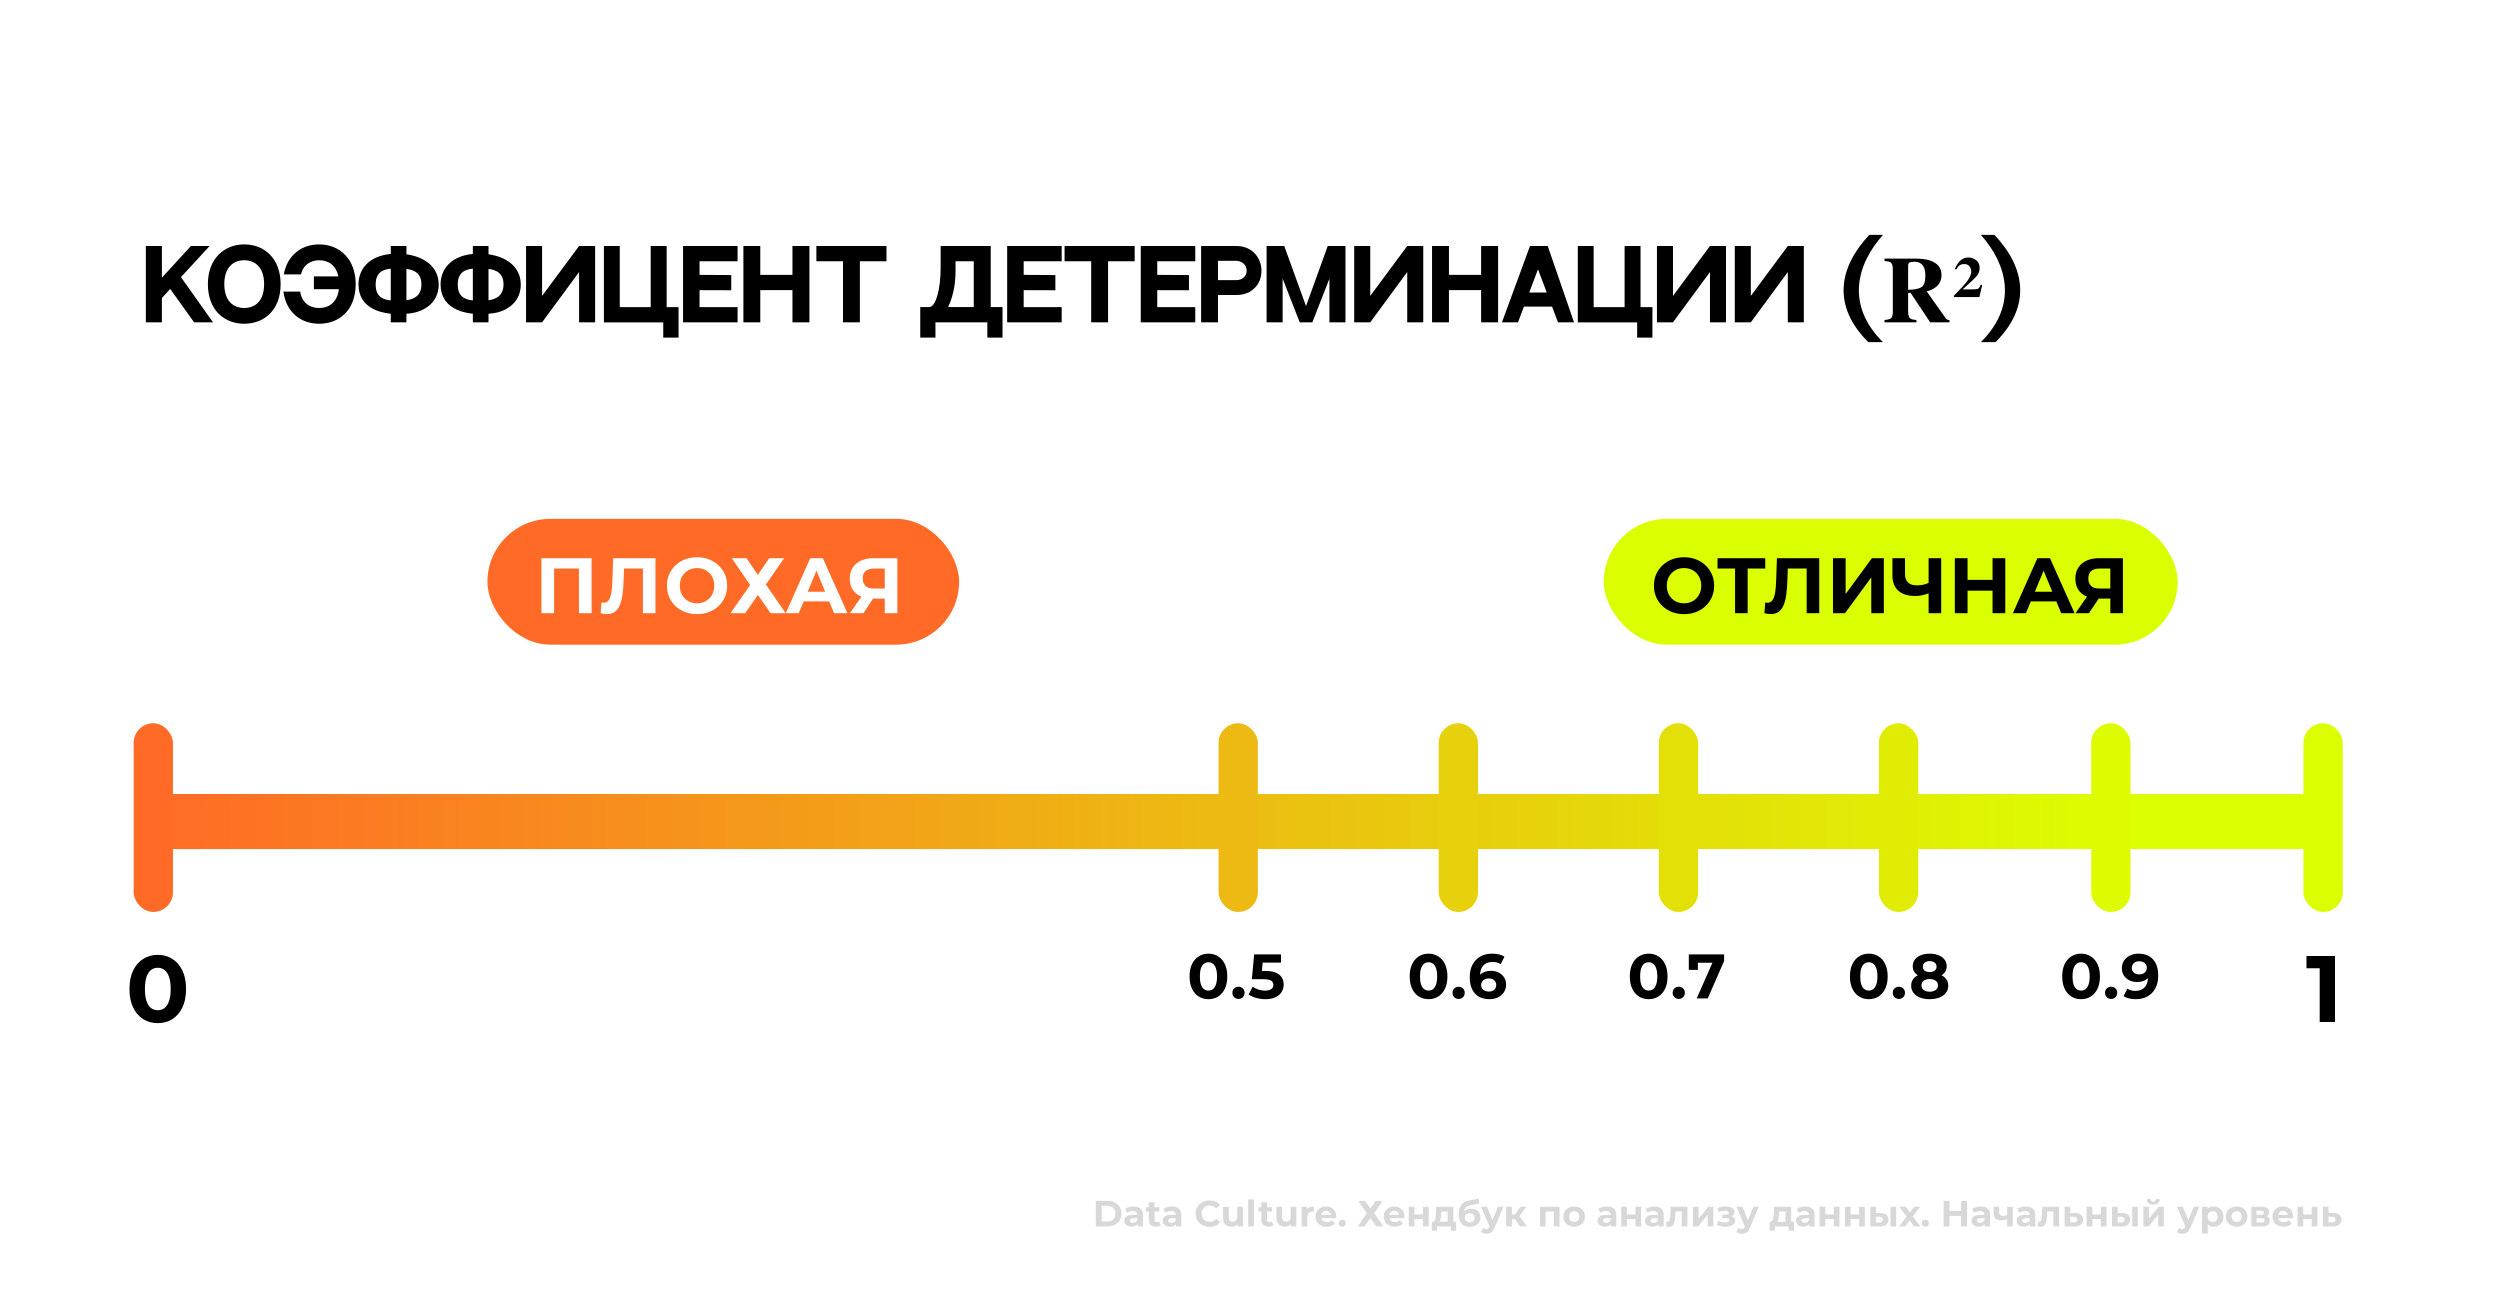 <svg width="318" height="167" viewBox="0 0 318 167" fill="none" xmlns="http://www.w3.org/2000/svg">
<rect width="318" height="167" fill="white"/>
<path d="M139.385 156V152.749H140.862C141.215 152.749 141.527 152.817 141.796 152.953C142.065 153.086 142.276 153.274 142.428 153.515C142.579 153.757 142.655 154.043 142.655 154.374C142.655 154.703 142.579 154.989 142.428 155.234C142.276 155.475 142.065 155.664 141.796 155.8C141.527 155.933 141.215 156 140.862 156H139.385ZM140.138 155.382H140.825C141.042 155.382 141.229 155.342 141.387 155.262C141.548 155.178 141.672 155.06 141.759 154.909C141.849 154.757 141.893 154.579 141.893 154.374C141.893 154.167 141.849 153.989 141.759 153.84C141.672 153.689 141.548 153.573 141.387 153.492C141.229 153.408 141.042 153.367 140.825 153.367H140.138V155.382ZM144.704 156V155.512L144.658 155.406V154.532C144.658 154.378 144.61 154.257 144.514 154.17C144.421 154.083 144.277 154.04 144.082 154.04C143.949 154.04 143.817 154.062 143.687 154.105C143.56 154.145 143.452 154.201 143.362 154.272L143.102 153.766C143.238 153.67 143.402 153.596 143.594 153.543C143.786 153.49 143.981 153.464 144.179 153.464C144.56 153.464 144.856 153.554 145.066 153.734C145.277 153.913 145.382 154.193 145.382 154.574V156H144.704ZM143.942 156.037C143.747 156.037 143.58 156.005 143.441 155.94C143.302 155.872 143.195 155.78 143.12 155.666C143.046 155.551 143.009 155.423 143.009 155.28C143.009 155.131 143.045 155.001 143.116 154.89C143.19 154.779 143.306 154.692 143.464 154.63C143.622 154.565 143.828 154.532 144.082 154.532H144.746V154.955H144.161C143.99 154.955 143.873 154.983 143.808 155.039C143.746 155.094 143.715 155.164 143.715 155.248C143.715 155.34 143.751 155.415 143.822 155.471C143.896 155.523 143.997 155.549 144.124 155.549C144.244 155.549 144.353 155.522 144.449 155.466C144.545 155.407 144.614 155.322 144.658 155.21L144.769 155.545C144.717 155.706 144.621 155.828 144.481 155.912C144.342 155.995 144.162 156.037 143.942 156.037ZM147.06 156.037C146.766 156.037 146.537 155.963 146.372 155.814C146.208 155.663 146.126 155.438 146.126 155.141V152.949H146.851V155.131C146.851 155.237 146.879 155.319 146.934 155.378C146.99 155.433 147.066 155.461 147.162 155.461C147.277 155.461 147.374 155.43 147.455 155.368L147.65 155.879C147.575 155.932 147.486 155.972 147.38 156C147.278 156.025 147.171 156.037 147.06 156.037ZM145.741 154.114V153.557H147.473V154.114H145.741ZM149.589 156V155.512L149.543 155.406V154.532C149.543 154.378 149.495 154.257 149.399 154.17C149.306 154.083 149.162 154.04 148.967 154.04C148.834 154.04 148.702 154.062 148.572 154.105C148.445 154.145 148.337 154.201 148.247 154.272L147.987 153.766C148.123 153.67 148.287 153.596 148.479 153.543C148.671 153.49 148.866 153.464 149.064 153.464C149.445 153.464 149.741 153.554 149.951 153.734C150.162 153.913 150.267 154.193 150.267 154.574V156H149.589ZM148.827 156.037C148.632 156.037 148.465 156.005 148.326 155.94C148.186 155.872 148.08 155.78 148.005 155.666C147.931 155.551 147.894 155.423 147.894 155.28C147.894 155.131 147.929 155.001 148.001 154.89C148.075 154.779 148.191 154.692 148.349 154.63C148.507 154.565 148.713 154.532 148.967 154.532H149.631V154.955H149.046C148.875 154.955 148.758 154.983 148.693 155.039C148.631 155.094 148.6 155.164 148.6 155.248C148.6 155.34 148.635 155.415 148.707 155.471C148.781 155.523 148.882 155.549 149.008 155.549C149.129 155.549 149.238 155.522 149.334 155.466C149.43 155.407 149.499 155.322 149.543 155.21L149.654 155.545C149.601 155.706 149.505 155.828 149.366 155.912C149.227 155.995 149.047 156.037 148.827 156.037ZM153.845 156.056C153.594 156.056 153.361 156.015 153.144 155.935C152.93 155.851 152.744 155.734 152.586 155.582C152.429 155.43 152.305 155.252 152.215 155.048C152.128 154.844 152.085 154.619 152.085 154.374C152.085 154.13 152.128 153.905 152.215 153.701C152.305 153.497 152.429 153.319 152.586 153.167C152.747 153.015 152.935 152.899 153.148 152.819C153.362 152.735 153.596 152.693 153.85 152.693C154.132 152.693 154.385 152.743 154.611 152.842C154.841 152.938 155.033 153.08 155.187 153.269L154.704 153.715C154.593 153.588 154.469 153.494 154.333 153.432C154.197 153.367 154.048 153.334 153.887 153.334C153.735 153.334 153.596 153.359 153.469 153.408C153.342 153.458 153.232 153.529 153.139 153.622C153.046 153.715 152.974 153.825 152.921 153.952C152.871 154.079 152.847 154.22 152.847 154.374C152.847 154.529 152.871 154.67 152.921 154.797C152.974 154.924 153.046 155.034 153.139 155.127C153.232 155.22 153.342 155.291 153.469 155.34C153.596 155.39 153.735 155.415 153.887 155.415C154.048 155.415 154.197 155.384 154.333 155.322C154.469 155.257 154.593 155.159 154.704 155.029L155.187 155.475C155.033 155.664 154.841 155.808 154.611 155.907C154.385 156.006 154.13 156.056 153.845 156.056ZM156.64 156.037C156.432 156.037 156.246 155.997 156.082 155.916C155.921 155.836 155.796 155.714 155.706 155.549C155.616 155.382 155.571 155.17 155.571 154.913V153.501H156.296V154.806C156.296 155.014 156.339 155.167 156.426 155.266C156.516 155.362 156.641 155.41 156.802 155.41C156.914 155.41 157.013 155.387 157.1 155.34C157.186 155.291 157.254 155.217 157.304 155.118C157.353 155.015 157.378 154.888 157.378 154.737V153.501H158.103V156H157.415V155.313L157.541 155.512C157.457 155.686 157.333 155.817 157.169 155.907C157.008 155.994 156.832 156.037 156.64 156.037ZM158.774 156V152.554H159.498V156H158.774ZM161.379 156.037C161.084 156.037 160.855 155.963 160.691 155.814C160.527 155.663 160.445 155.438 160.445 155.141V152.949H161.17V155.131C161.17 155.237 161.198 155.319 161.253 155.378C161.309 155.433 161.385 155.461 161.481 155.461C161.595 155.461 161.693 155.43 161.773 155.368L161.968 155.879C161.894 155.932 161.804 155.972 161.699 156C161.597 156.025 161.49 156.037 161.379 156.037ZM160.06 154.114V153.557H161.792V154.114H160.06ZM163.429 156.037C163.222 156.037 163.036 155.997 162.872 155.916C162.711 155.836 162.586 155.714 162.496 155.549C162.406 155.382 162.361 155.17 162.361 154.913V153.501H163.086V154.806C163.086 155.014 163.129 155.167 163.216 155.266C163.306 155.362 163.431 155.41 163.592 155.41C163.704 155.41 163.803 155.387 163.889 155.34C163.976 155.291 164.044 155.217 164.094 155.118C164.143 155.015 164.168 154.888 164.168 154.737V153.501H164.892V156H164.205V155.313L164.331 155.512C164.247 155.686 164.123 155.817 163.959 155.907C163.798 155.994 163.621 156.037 163.429 156.037ZM165.564 156V153.501H166.256V154.207L166.158 154.003C166.233 153.826 166.352 153.693 166.516 153.603C166.68 153.511 166.88 153.464 167.115 153.464V154.133C167.084 154.13 167.056 154.128 167.031 154.128C167.007 154.125 166.98 154.124 166.952 154.124C166.754 154.124 166.593 154.181 166.469 154.295C166.349 154.407 166.288 154.582 166.288 154.82V156H165.564ZM168.768 156.037C168.483 156.037 168.232 155.981 168.015 155.87C167.802 155.758 167.636 155.607 167.518 155.415C167.401 155.22 167.342 154.998 167.342 154.751C167.342 154.5 167.399 154.278 167.514 154.086C167.631 153.891 167.791 153.74 167.992 153.631C168.193 153.52 168.421 153.464 168.675 153.464C168.919 153.464 169.139 153.517 169.334 153.622C169.532 153.724 169.689 153.873 169.803 154.068C169.918 154.26 169.975 154.491 169.975 154.76C169.975 154.788 169.974 154.82 169.971 154.857C169.968 154.892 169.964 154.924 169.961 154.955H167.932V154.532H169.58L169.302 154.658C169.302 154.528 169.275 154.415 169.223 154.319C169.17 154.223 169.097 154.148 169.005 154.096C168.912 154.04 168.803 154.012 168.679 154.012C168.556 154.012 168.446 154.04 168.35 154.096C168.257 154.148 168.184 154.224 168.131 154.323C168.079 154.419 168.052 154.534 168.052 154.667V154.779C168.052 154.915 168.082 155.036 168.141 155.141C168.203 155.243 168.288 155.322 168.396 155.378C168.508 155.43 168.638 155.457 168.786 155.457C168.919 155.457 169.036 155.436 169.135 155.396C169.237 155.356 169.33 155.296 169.413 155.215L169.799 155.633C169.684 155.763 169.54 155.864 169.367 155.935C169.193 156.003 168.994 156.037 168.768 156.037ZM170.732 156.037C170.608 156.037 170.501 155.995 170.411 155.912C170.324 155.825 170.281 155.715 170.281 155.582C170.281 155.449 170.324 155.342 170.411 155.262C170.501 155.178 170.608 155.136 170.732 155.136C170.859 155.136 170.965 155.178 171.052 155.262C171.139 155.342 171.182 155.449 171.182 155.582C171.182 155.715 171.139 155.825 171.052 155.912C170.965 155.995 170.859 156.037 170.732 156.037ZM172.775 152.749H173.643L174.317 153.734L174.99 152.749H175.873L174.791 154.305L175.961 156H175.074L174.317 154.922L173.569 156H172.701L173.862 154.337L172.775 152.749ZM177.435 156.037C177.15 156.037 176.899 155.981 176.683 155.87C176.469 155.758 176.303 155.607 176.186 155.415C176.068 155.22 176.009 154.998 176.009 154.751C176.009 154.5 176.067 154.278 176.181 154.086C176.299 153.891 176.458 153.74 176.659 153.631C176.861 153.52 177.088 153.464 177.342 153.464C177.587 153.464 177.807 153.517 178.002 153.622C178.2 153.724 178.356 153.873 178.471 154.068C178.585 154.26 178.643 154.491 178.643 154.76C178.643 154.788 178.641 154.82 178.638 154.857C178.635 154.892 178.632 154.924 178.629 154.955H176.599V154.532H178.248L177.969 154.658C177.969 154.528 177.943 154.415 177.89 154.319C177.838 154.223 177.765 154.148 177.672 154.096C177.579 154.04 177.471 154.012 177.347 154.012C177.223 154.012 177.113 154.04 177.017 154.096C176.924 154.148 176.851 154.224 176.799 154.323C176.746 154.419 176.72 154.534 176.72 154.667V154.779C176.72 154.915 176.749 155.036 176.808 155.141C176.87 155.243 176.955 155.322 177.064 155.378C177.175 155.43 177.305 155.457 177.454 155.457C177.587 155.457 177.703 155.436 177.802 155.396C177.904 155.356 177.997 155.296 178.081 155.215L178.466 155.633C178.352 155.763 178.208 155.864 178.034 155.935C177.861 156.003 177.661 156.037 177.435 156.037ZM179.198 156V153.501H179.918V154.477H181.005V153.501H181.729V156H181.005V155.066H179.918V156H179.198ZM184.141 155.675V154.096H183.324L183.31 154.416C183.304 154.549 183.296 154.676 183.287 154.797C183.277 154.918 183.259 155.028 183.231 155.127C183.206 155.223 183.169 155.305 183.12 155.373C183.07 155.438 183.003 155.483 182.92 155.508L182.205 155.406C182.294 155.406 182.367 155.379 182.423 155.327C182.479 155.271 182.522 155.195 182.553 155.099C182.584 155 182.607 154.888 182.623 154.765C182.638 154.638 182.649 154.504 182.655 154.365L182.688 153.501H184.866V155.675H184.141ZM182.121 156.539V155.406H185.223V156.539H184.55V156H182.794V156.539H182.121ZM186.919 156.056C186.715 156.056 186.529 156.026 186.362 155.967C186.195 155.906 186.049 155.811 185.926 155.684C185.805 155.554 185.71 155.388 185.642 155.187C185.577 154.986 185.545 154.746 185.545 154.467C185.545 154.269 185.562 154.088 185.596 153.924C185.63 153.76 185.681 153.611 185.749 153.478C185.817 153.342 185.904 153.223 186.009 153.12C186.118 153.015 186.243 152.928 186.385 152.86C186.531 152.789 186.695 152.735 186.878 152.698L188.067 152.461L188.164 153.083L187.115 153.292C187.053 153.305 186.981 153.322 186.901 153.343C186.823 153.362 186.745 153.391 186.664 153.432C186.587 153.472 186.514 153.529 186.446 153.603C186.381 153.675 186.328 153.769 186.288 153.887C186.248 154.001 186.227 154.144 186.227 154.314C186.227 154.367 186.229 154.407 186.232 154.435C186.238 154.463 186.243 154.492 186.246 154.523C186.252 154.554 186.255 154.602 186.255 154.667L186.023 154.439C186.091 154.294 186.178 154.17 186.283 154.068C186.392 153.966 186.515 153.888 186.655 153.836C186.797 153.78 186.955 153.752 187.128 153.752C187.364 153.752 187.57 153.8 187.746 153.896C187.926 153.989 188.065 154.121 188.164 154.291C188.263 154.461 188.313 154.655 188.313 154.871C188.313 155.107 188.254 155.314 188.136 155.494C188.019 155.67 187.855 155.808 187.644 155.907C187.437 156.006 187.195 156.056 186.919 156.056ZM186.957 155.494C187.077 155.494 187.184 155.467 187.277 155.415C187.37 155.359 187.441 155.286 187.491 155.197C187.543 155.104 187.57 155 187.57 154.885C187.57 154.774 187.543 154.675 187.491 154.588C187.441 154.501 187.37 154.433 187.277 154.384C187.184 154.334 187.076 154.309 186.952 154.309C186.831 154.309 186.723 154.334 186.627 154.384C186.531 154.43 186.457 154.495 186.404 154.579C186.351 154.662 186.325 154.76 186.325 154.871C186.325 154.986 186.351 155.091 186.404 155.187C186.46 155.28 186.534 155.354 186.627 155.41C186.723 155.466 186.833 155.494 186.957 155.494ZM189.075 156.938C188.945 156.938 188.817 156.918 188.69 156.878C188.563 156.838 188.459 156.782 188.379 156.711L188.643 156.195C188.699 156.245 188.763 156.283 188.834 156.311C188.908 156.339 188.981 156.353 189.052 156.353C189.154 156.353 189.235 156.328 189.294 156.279C189.356 156.232 189.411 156.153 189.461 156.042L189.591 155.735L189.647 155.656L190.543 153.501H191.24L190.111 156.153C190.031 156.355 189.938 156.512 189.832 156.627C189.73 156.742 189.616 156.822 189.489 156.869C189.365 156.915 189.227 156.938 189.075 156.938ZM189.503 156.098L188.388 153.501H189.136L190 155.591L189.503 156.098ZM193.359 156L192.523 154.816L193.113 154.467L194.213 156H193.359ZM191.589 156V153.501H192.314V156H191.589ZM192.1 155.053V154.472H192.973V155.053H192.1ZM193.182 154.834L192.504 154.76L193.382 153.501H194.153L193.182 154.834ZM195.884 156V153.501H198.369V156H197.645V153.933L197.807 154.096H196.442L196.604 153.933V156H195.884ZM200.234 156.037C199.968 156.037 199.731 155.981 199.524 155.87C199.319 155.758 199.157 155.607 199.036 155.415C198.918 155.22 198.86 154.998 198.86 154.751C198.86 154.5 198.918 154.278 199.036 154.086C199.157 153.891 199.319 153.74 199.524 153.631C199.731 153.52 199.968 153.464 200.234 153.464C200.497 153.464 200.733 153.52 200.94 153.631C201.148 153.74 201.31 153.89 201.428 154.082C201.546 154.274 201.604 154.497 201.604 154.751C201.604 154.998 201.546 155.22 201.428 155.415C201.31 155.607 201.148 155.758 200.94 155.87C200.733 155.981 200.497 156.037 200.234 156.037ZM200.234 155.443C200.355 155.443 200.463 155.415 200.559 155.359C200.655 155.303 200.731 155.224 200.787 155.122C200.843 155.017 200.871 154.893 200.871 154.751C200.871 154.605 200.843 154.481 200.787 154.379C200.731 154.277 200.655 154.198 200.559 154.142C200.463 154.086 200.355 154.059 200.234 154.059C200.114 154.059 200.005 154.086 199.909 154.142C199.813 154.198 199.736 154.277 199.677 154.379C199.621 154.481 199.593 154.605 199.593 154.751C199.593 154.893 199.621 155.017 199.677 155.122C199.736 155.224 199.813 155.303 199.909 155.359C200.005 155.415 200.114 155.443 200.234 155.443ZM204.914 156V155.512L204.867 155.406V154.532C204.867 154.378 204.819 154.257 204.723 154.17C204.63 154.083 204.486 154.04 204.291 154.04C204.158 154.04 204.027 154.062 203.896 154.105C203.77 154.145 203.661 154.201 203.571 154.272L203.311 153.766C203.447 153.67 203.612 153.596 203.804 153.543C203.996 153.49 204.191 153.464 204.389 153.464C204.77 153.464 205.065 153.554 205.276 153.734C205.486 153.913 205.592 154.193 205.592 154.574V156H204.914ZM204.152 156.037C203.957 156.037 203.79 156.005 203.65 155.94C203.511 155.872 203.404 155.78 203.33 155.666C203.256 155.551 203.218 155.423 203.218 155.28C203.218 155.131 203.254 155.001 203.325 154.89C203.4 154.779 203.516 154.692 203.674 154.63C203.831 154.565 204.037 154.532 204.291 154.532H204.955V154.955H204.37C204.2 154.955 204.082 154.983 204.017 155.039C203.955 155.094 203.924 155.164 203.924 155.248C203.924 155.34 203.96 155.415 204.031 155.471C204.105 155.523 204.206 155.549 204.333 155.549C204.454 155.549 204.562 155.522 204.658 155.466C204.754 155.407 204.824 155.322 204.867 155.21L204.979 155.545C204.926 155.706 204.83 155.828 204.691 155.912C204.551 155.995 204.372 156.037 204.152 156.037ZM206.221 156V153.501H206.941V154.477H208.028V153.501H208.752V156H208.028V155.066H206.941V156H206.221ZM210.941 156V155.512L210.895 155.406V154.532C210.895 154.378 210.847 154.257 210.751 154.17C210.658 154.083 210.514 154.04 210.319 154.04C210.186 154.04 210.054 154.062 209.924 154.105C209.797 154.145 209.689 154.201 209.599 154.272L209.339 153.766C209.475 153.67 209.639 153.596 209.831 153.543C210.023 153.49 210.218 153.464 210.417 153.464C210.797 153.464 211.093 153.554 211.304 153.734C211.514 153.913 211.619 154.193 211.619 154.574V156H210.941ZM210.18 156.037C209.985 156.037 209.817 156.005 209.678 155.94C209.539 155.872 209.432 155.78 209.358 155.666C209.283 155.551 209.246 155.423 209.246 155.28C209.246 155.131 209.282 155.001 209.353 154.89C209.427 154.779 209.543 154.692 209.701 154.63C209.859 154.565 210.065 154.532 210.319 154.532H210.983V154.955H210.398C210.228 154.955 210.11 154.983 210.045 155.039C209.983 155.094 209.952 155.164 209.952 155.248C209.952 155.34 209.988 155.415 210.059 155.471C210.133 155.523 210.234 155.549 210.361 155.549C210.482 155.549 210.59 155.522 210.686 155.466C210.782 155.407 210.852 155.322 210.895 155.21L211.006 155.545C210.954 155.706 210.858 155.828 210.718 155.912C210.579 155.995 210.4 156.037 210.18 156.037ZM211.933 155.995L211.97 155.401C211.989 155.404 212.007 155.407 212.026 155.41C212.045 155.41 212.062 155.41 212.077 155.41C212.164 155.41 212.232 155.385 212.281 155.336C212.331 155.286 212.368 155.22 212.393 155.136C212.418 155.049 212.435 154.952 212.444 154.844C212.456 154.735 212.466 154.622 212.472 154.504L212.509 153.501H214.645V156H213.921V153.919L214.083 154.096H212.987L213.141 153.91L213.108 154.537C213.099 154.76 213.08 154.964 213.052 155.15C213.028 155.336 212.986 155.497 212.927 155.633C212.868 155.766 212.789 155.87 212.69 155.944C212.591 156.015 212.464 156.051 212.309 156.051C212.254 156.051 212.195 156.046 212.133 156.037C212.071 156.028 212.004 156.014 211.933 155.995ZM215.342 156V153.501H216.062V154.988L217.279 153.501H217.943V156H217.223V154.514L216.011 156H215.342ZM219.462 156.046C219.27 156.046 219.078 156.026 218.886 155.986C218.697 155.946 218.522 155.885 218.361 155.805L218.556 155.299C218.683 155.361 218.821 155.409 218.97 155.443C219.122 155.474 219.275 155.489 219.43 155.489C219.541 155.489 219.637 155.478 219.718 155.457C219.801 155.432 219.865 155.398 219.908 155.354C219.951 155.311 219.973 155.258 219.973 155.197C219.973 155.116 219.939 155.056 219.871 155.015C219.803 154.972 219.704 154.95 219.574 154.95H219.063V154.5H219.513C219.597 154.5 219.668 154.491 219.727 154.472C219.786 154.453 219.829 154.427 219.857 154.393C219.888 154.356 219.903 154.313 219.903 154.263C219.903 154.21 219.885 154.165 219.848 154.128C219.81 154.091 219.756 154.063 219.685 154.045C219.614 154.023 219.524 154.012 219.416 154.012C219.292 154.012 219.163 154.028 219.03 154.059C218.897 154.086 218.761 154.128 218.621 154.184L218.445 153.682C218.609 153.614 218.772 153.56 218.933 153.52C219.094 153.48 219.253 153.458 219.411 153.455C219.643 153.449 219.852 153.473 220.038 153.529C220.224 153.585 220.369 153.665 220.475 153.771C220.583 153.876 220.637 154.004 220.637 154.156C220.637 154.277 220.6 154.385 220.526 154.481C220.454 154.577 220.355 154.653 220.228 154.709C220.102 154.761 219.959 154.788 219.801 154.788L219.82 154.644C220.095 154.644 220.312 154.7 220.47 154.811C220.628 154.919 220.707 155.068 220.707 155.257C220.707 155.418 220.651 155.559 220.54 155.68C220.431 155.797 220.283 155.889 220.094 155.954C219.908 156.015 219.697 156.046 219.462 156.046ZM221.564 156.938C221.434 156.938 221.305 156.918 221.178 156.878C221.051 156.838 220.948 156.782 220.867 156.711L221.132 156.195C221.188 156.245 221.251 156.283 221.322 156.311C221.397 156.339 221.469 156.353 221.541 156.353C221.643 156.353 221.723 156.328 221.782 156.279C221.844 156.232 221.9 156.153 221.949 156.042L222.079 155.735L222.135 155.656L223.031 153.501H223.728L222.6 156.153C222.519 156.355 222.426 156.512 222.321 156.627C222.219 156.742 222.104 156.822 221.977 156.869C221.853 156.915 221.716 156.938 221.564 156.938ZM221.991 156.098L220.876 153.501H221.624L222.488 155.591L221.991 156.098ZM227.111 155.675V154.096H226.294L226.28 154.416C226.274 154.549 226.266 154.676 226.257 154.797C226.248 154.918 226.229 155.028 226.201 155.127C226.176 155.223 226.139 155.305 226.09 155.373C226.04 155.438 225.974 155.483 225.89 155.508L225.175 155.406C225.265 155.406 225.337 155.379 225.393 155.327C225.449 155.271 225.492 155.195 225.523 155.099C225.554 155 225.577 154.888 225.593 154.765C225.608 154.638 225.619 154.504 225.625 154.365L225.658 153.501H227.836V155.675H227.111ZM225.091 156.539V155.406H228.194V156.539H227.52V156H225.765V156.539H225.091ZM230.145 156V155.512L230.099 155.406V154.532C230.099 154.378 230.051 154.257 229.955 154.17C229.862 154.083 229.718 154.04 229.523 154.04C229.39 154.04 229.258 154.062 229.128 154.105C229.001 154.145 228.893 154.201 228.803 154.272L228.543 153.766C228.679 153.67 228.843 153.596 229.035 153.543C229.227 153.49 229.422 153.464 229.62 153.464C230.001 153.464 230.297 153.554 230.507 153.734C230.718 153.913 230.823 154.193 230.823 154.574V156H230.145ZM229.383 156.037C229.188 156.037 229.021 156.005 228.882 155.94C228.742 155.872 228.636 155.78 228.561 155.666C228.487 155.551 228.45 155.423 228.45 155.28C228.45 155.131 228.485 155.001 228.557 154.89C228.631 154.779 228.747 154.692 228.905 154.63C229.063 154.565 229.269 154.532 229.523 154.532H230.187V154.955H229.602C229.431 154.955 229.314 154.983 229.249 155.039C229.187 155.094 229.156 155.164 229.156 155.248C229.156 155.34 229.191 155.415 229.263 155.471C229.337 155.523 229.438 155.549 229.565 155.549C229.685 155.549 229.794 155.522 229.89 155.466C229.986 155.407 230.055 155.322 230.099 155.21L230.21 155.545C230.157 155.706 230.061 155.828 229.922 155.912C229.783 155.995 229.603 156.037 229.383 156.037ZM231.453 156V153.501H232.172V154.477H233.259V153.501H233.984V156H233.259V155.066H232.172V156H231.453ZM234.677 156V153.501H235.397V154.477H236.484V153.501H237.209V156H236.484V155.066H235.397V156H234.677ZM240.475 156V153.501H241.195V156H240.475ZM239.217 154.3C239.545 154.303 239.791 154.378 239.955 154.523C240.122 154.665 240.206 154.868 240.206 155.131C240.206 155.407 240.111 155.622 239.923 155.777C239.734 155.929 239.466 156.005 239.119 156.005L237.902 156V153.501H238.622V154.3H239.217ZM239.054 155.489C239.193 155.492 239.3 155.463 239.374 155.401C239.449 155.339 239.486 155.246 239.486 155.122C239.486 154.998 239.449 154.91 239.374 154.857C239.3 154.802 239.193 154.772 239.054 154.769L238.622 154.765V155.489H239.054ZM241.559 156L242.678 154.532L242.664 154.932L241.592 153.501H242.404L243.082 154.435L242.776 154.444L243.477 153.501H244.248L243.171 154.918V154.528L244.285 156H243.463L242.753 155.006L243.055 155.048L242.349 156H241.559ZM244.902 156.037C244.778 156.037 244.671 155.995 244.582 155.912C244.495 155.825 244.452 155.715 244.452 155.582C244.452 155.449 244.495 155.342 244.582 155.262C244.671 155.178 244.778 155.136 244.902 155.136C245.029 155.136 245.136 155.178 245.223 155.262C245.309 155.342 245.353 155.449 245.353 155.582C245.353 155.715 245.309 155.825 245.223 155.912C245.136 155.995 245.029 156.037 244.902 156.037ZM249.458 152.749H250.21V156H249.458V152.749ZM247.981 156H247.229V152.749H247.981V156ZM249.514 154.667H247.925V154.031H249.514V154.667ZM252.465 156V155.512L252.418 155.406V154.532C252.418 154.378 252.37 154.257 252.274 154.17C252.181 154.083 252.037 154.04 251.842 154.04C251.709 154.04 251.578 154.062 251.448 154.105C251.321 154.145 251.212 154.201 251.122 154.272L250.862 153.766C250.999 153.67 251.163 153.596 251.355 153.543C251.547 153.49 251.742 153.464 251.94 153.464C252.321 153.464 252.616 153.554 252.827 153.734C253.038 153.913 253.143 154.193 253.143 154.574V156H252.465ZM251.703 156.037C251.508 156.037 251.341 156.005 251.201 155.94C251.062 155.872 250.955 155.78 250.881 155.666C250.807 155.551 250.77 155.423 250.77 155.28C250.77 155.131 250.805 155.001 250.876 154.89C250.951 154.779 251.067 154.692 251.225 154.63C251.383 154.565 251.588 154.532 251.842 154.532H252.507V154.955H251.921C251.751 154.955 251.633 154.983 251.568 155.039C251.506 155.094 251.475 155.164 251.475 155.248C251.475 155.34 251.511 155.415 251.582 155.471C251.657 155.523 251.757 155.549 251.884 155.549C252.005 155.549 252.113 155.522 252.209 155.466C252.305 155.407 252.375 155.322 252.418 155.21L252.53 155.545C252.477 155.706 252.381 155.828 252.242 155.912C252.102 155.995 251.923 156.037 251.703 156.037ZM255.347 155.043C255.244 155.099 255.131 155.144 255.008 155.178C254.884 155.212 254.748 155.229 254.599 155.229C254.271 155.229 254.018 155.155 253.842 155.006C253.665 154.854 253.577 154.614 253.577 154.286V153.501H254.302V154.24C254.302 154.395 254.342 154.506 254.422 154.574C254.503 154.639 254.616 154.672 254.761 154.672C254.867 154.672 254.967 154.659 255.063 154.635C255.162 154.61 255.257 154.574 255.347 154.528V155.043ZM255.296 156V153.501H256.02V156H255.296ZM258.211 156V155.512L258.165 155.406V154.532C258.165 154.378 258.117 154.257 258.021 154.17C257.928 154.083 257.784 154.04 257.589 154.04C257.456 154.04 257.324 154.062 257.194 154.105C257.067 154.145 256.959 154.201 256.869 154.272L256.609 153.766C256.745 153.67 256.909 153.596 257.101 153.543C257.293 153.49 257.488 153.464 257.686 153.464C258.067 153.464 258.363 153.554 258.574 153.734C258.784 153.913 258.889 154.193 258.889 154.574V156H258.211ZM257.45 156.037C257.255 156.037 257.087 156.005 256.948 155.94C256.809 155.872 256.702 155.78 256.628 155.666C256.553 155.551 256.516 155.423 256.516 155.28C256.516 155.131 256.552 155.001 256.623 154.89C256.697 154.779 256.813 154.692 256.971 154.63C257.129 154.565 257.335 154.532 257.589 154.532H258.253V154.955H257.668C257.498 154.955 257.38 154.983 257.315 155.039C257.253 155.094 257.222 155.164 257.222 155.248C257.222 155.34 257.258 155.415 257.329 155.471C257.403 155.523 257.504 155.549 257.631 155.549C257.752 155.549 257.86 155.522 257.956 155.466C258.052 155.407 258.122 155.322 258.165 155.21L258.276 155.545C258.224 155.706 258.128 155.828 257.988 155.912C257.849 155.995 257.669 156.037 257.45 156.037ZM259.203 155.995L259.24 155.401C259.259 155.404 259.277 155.407 259.296 155.41C259.314 155.41 259.331 155.41 259.347 155.41C259.434 155.41 259.502 155.385 259.551 155.336C259.601 155.286 259.638 155.22 259.663 155.136C259.688 155.049 259.705 154.952 259.714 154.844C259.726 154.735 259.736 154.622 259.742 154.504L259.779 153.501H261.915V156H261.191V153.919L261.353 154.096H260.257L260.411 153.91L260.378 154.537C260.369 154.76 260.35 154.964 260.322 155.15C260.298 155.336 260.256 155.497 260.197 155.633C260.138 155.766 260.059 155.87 259.96 155.944C259.861 156.015 259.734 156.051 259.579 156.051C259.523 156.051 259.465 156.046 259.403 156.037C259.341 156.028 259.274 156.014 259.203 155.995ZM263.964 154.3C264.292 154.303 264.541 154.378 264.711 154.523C264.885 154.665 264.971 154.868 264.971 155.131C264.971 155.407 264.874 155.622 264.679 155.777C264.484 155.929 264.213 156.005 263.866 156.005L262.612 156V153.501H263.332V154.3H263.964ZM263.801 155.489C263.94 155.492 264.047 155.463 264.122 155.401C264.196 155.339 264.233 155.246 264.233 155.122C264.233 154.998 264.196 154.91 264.122 154.857C264.047 154.802 263.94 154.772 263.801 154.769L263.332 154.765V155.489H263.801ZM265.424 156V153.501H266.144V154.477H267.231V153.501H267.955V156H267.231V155.066H266.144V156H265.424ZM271.222 156V153.501H271.942V156H271.222ZM269.963 154.3C270.292 154.303 270.538 154.378 270.702 154.523C270.869 154.665 270.953 154.868 270.953 155.131C270.953 155.407 270.858 155.622 270.669 155.777C270.48 155.929 270.213 156.005 269.866 156.005L268.649 156V153.501H269.369V154.3H269.963ZM269.801 155.489C269.94 155.492 270.047 155.463 270.121 155.401C270.196 155.339 270.233 155.246 270.233 155.122C270.233 154.998 270.196 154.91 270.121 154.857C270.047 154.802 269.94 154.772 269.801 154.769L269.369 154.765V155.489H269.801ZM272.64 156V153.501H273.36V154.988L274.577 153.501H275.241V156H274.521V154.514L273.309 156H272.64ZM273.894 153.232C273.622 153.232 273.417 153.173 273.281 153.055C273.145 152.935 273.075 152.754 273.072 152.512H273.546C273.549 152.617 273.578 152.701 273.634 152.763C273.69 152.825 273.775 152.856 273.89 152.856C274.001 152.856 274.086 152.825 274.145 152.763C274.207 152.701 274.238 152.617 274.238 152.512H274.721C274.721 152.754 274.651 152.935 274.512 153.055C274.373 153.173 274.167 153.232 273.894 153.232ZM277.592 156.938C277.462 156.938 277.333 156.918 277.207 156.878C277.08 156.838 276.976 156.782 276.895 156.711L277.16 156.195C277.216 156.245 277.279 156.283 277.35 156.311C277.425 156.339 277.498 156.353 277.569 156.353C277.671 156.353 277.751 156.328 277.81 156.279C277.872 156.232 277.928 156.153 277.977 156.042L278.108 155.735L278.163 155.656L279.06 153.501H279.756L278.628 156.153C278.547 156.355 278.454 156.512 278.349 156.627C278.247 156.742 278.132 156.822 278.005 156.869C277.881 156.915 277.744 156.938 277.592 156.938ZM278.019 156.098L276.905 153.501H277.652L278.516 155.591L278.019 156.098ZM281.578 156.037C281.368 156.037 281.183 155.991 281.025 155.898C280.868 155.805 280.744 155.664 280.654 155.475C280.567 155.283 280.524 155.042 280.524 154.751C280.524 154.456 280.566 154.215 280.649 154.026C280.733 153.837 280.854 153.696 281.012 153.603C281.169 153.511 281.358 153.464 281.578 153.464C281.813 153.464 282.024 153.518 282.21 153.627C282.399 153.732 282.547 153.881 282.656 154.073C282.767 154.265 282.823 154.491 282.823 154.751C282.823 155.014 282.767 155.241 282.656 155.433C282.547 155.625 282.399 155.774 282.21 155.879C282.024 155.985 281.813 156.037 281.578 156.037ZM280.101 156.901V153.501H280.793V154.012L280.779 154.755L280.826 155.494V156.901H280.101ZM281.453 155.443C281.573 155.443 281.68 155.415 281.773 155.359C281.869 155.303 281.945 155.224 282.001 155.122C282.06 155.017 282.089 154.893 282.089 154.751C282.089 154.605 282.06 154.481 282.001 154.379C281.945 154.277 281.869 154.198 281.773 154.142C281.68 154.086 281.573 154.059 281.453 154.059C281.332 154.059 281.224 154.086 281.128 154.142C281.032 154.198 280.956 154.277 280.9 154.379C280.844 154.481 280.816 154.605 280.816 154.751C280.816 154.893 280.844 155.017 280.9 155.122C280.956 155.224 281.032 155.303 281.128 155.359C281.224 155.415 281.332 155.443 281.453 155.443ZM284.501 156.037C284.235 156.037 283.998 155.981 283.79 155.87C283.586 155.758 283.424 155.607 283.303 155.415C283.185 155.22 283.126 154.998 283.126 154.751C283.126 154.5 283.185 154.278 283.303 154.086C283.424 153.891 283.586 153.74 283.79 153.631C283.998 153.52 284.235 153.464 284.501 153.464C284.764 153.464 285 153.52 285.207 153.631C285.414 153.74 285.577 153.89 285.695 154.082C285.812 154.274 285.871 154.497 285.871 154.751C285.871 154.998 285.812 155.22 285.695 155.415C285.577 155.607 285.414 155.758 285.207 155.87C285 155.981 284.764 156.037 284.501 156.037ZM284.501 155.443C284.622 155.443 284.73 155.415 284.826 155.359C284.922 155.303 284.998 155.224 285.054 155.122C285.109 155.017 285.137 154.893 285.137 154.751C285.137 154.605 285.109 154.481 285.054 154.379C284.998 154.277 284.922 154.198 284.826 154.142C284.73 154.086 284.622 154.059 284.501 154.059C284.38 154.059 284.272 154.086 284.176 154.142C284.08 154.198 284.003 154.277 283.944 154.379C283.888 154.481 283.86 154.605 283.86 154.751C283.86 154.893 283.888 155.017 283.944 155.122C284.003 155.224 284.08 155.303 284.176 155.359C284.272 155.415 284.38 155.443 284.501 155.443ZM286.369 156V153.501H287.647C287.959 153.501 288.204 153.559 288.381 153.673C288.557 153.785 288.645 153.943 288.645 154.147C288.645 154.351 288.562 154.512 288.394 154.63C288.23 154.744 288.012 154.802 287.74 154.802L287.814 154.635C288.117 154.635 288.343 154.69 288.492 154.802C288.644 154.913 288.72 155.076 288.72 155.289C288.72 155.509 288.636 155.683 288.469 155.81C288.302 155.937 288.046 156 287.702 156H286.369ZM287.034 155.508H287.642C287.775 155.508 287.874 155.486 287.939 155.443C288.007 155.396 288.041 155.327 288.041 155.234C288.041 155.138 288.011 155.068 287.949 155.025C287.887 154.978 287.789 154.955 287.656 154.955H287.034V155.508ZM287.034 154.528H287.582C287.709 154.528 287.803 154.504 287.865 154.458C287.93 154.412 287.963 154.345 287.963 154.258C287.963 154.169 287.93 154.102 287.865 154.059C287.803 154.015 287.709 153.994 287.582 153.994H287.034V154.528ZM290.48 156.037C290.195 156.037 289.944 155.981 289.728 155.87C289.514 155.758 289.348 155.607 289.231 155.415C289.113 155.22 289.054 154.998 289.054 154.751C289.054 154.5 289.112 154.278 289.226 154.086C289.344 153.891 289.503 153.74 289.705 153.631C289.906 153.52 290.133 153.464 290.387 153.464C290.632 153.464 290.852 153.517 291.047 153.622C291.245 153.724 291.401 153.873 291.516 154.068C291.63 154.26 291.688 154.491 291.688 154.76C291.688 154.788 291.686 154.82 291.683 154.857C291.68 154.892 291.677 154.924 291.674 154.955H289.644V154.532H291.293L291.014 154.658C291.014 154.528 290.988 154.415 290.935 154.319C290.883 154.223 290.81 154.148 290.717 154.096C290.624 154.04 290.516 154.012 290.392 154.012C290.268 154.012 290.158 154.04 290.062 154.096C289.969 154.148 289.896 154.224 289.844 154.323C289.791 154.419 289.765 154.534 289.765 154.667V154.779C289.765 154.915 289.794 155.036 289.853 155.141C289.915 155.243 290 155.322 290.109 155.378C290.22 155.43 290.35 155.457 290.499 155.457C290.632 155.457 290.748 155.436 290.847 155.396C290.949 155.356 291.042 155.296 291.126 155.215L291.511 155.633C291.397 155.763 291.253 155.864 291.079 155.935C290.906 156.003 290.706 156.037 290.48 156.037ZM292.243 156V153.501H292.963V154.477H294.05V153.501H294.774V156H294.05V155.066H292.963V156H292.243ZM296.819 154.3C297.148 154.303 297.397 154.378 297.567 154.523C297.741 154.665 297.827 154.868 297.827 155.131C297.827 155.407 297.73 155.622 297.535 155.777C297.34 155.929 297.069 156.005 296.722 156.005L295.468 156V153.501H296.188V154.3H296.819ZM296.657 155.489C296.796 155.492 296.903 155.463 296.977 155.401C297.052 155.339 297.089 155.246 297.089 155.122C297.089 154.998 297.052 154.91 296.977 154.857C296.903 154.802 296.796 154.772 296.657 154.769L296.188 154.765V155.489H296.657Z" fill="#D8D8D8"/>
<rect x="62" y="66" width="60" height="16" rx="8" fill="#FF6B26"/>
<path d="M68.87 78V71H75.25V78H73.64V71.95L74.01 72.32H70.11L70.48 71.95V78H68.87ZM77.206 78.11C77.086 78.11 76.96 78.1 76.826 78.08C76.7 78.06 76.56 78.033 76.406 78L76.506 76.63C76.6 76.657 76.696 76.67 76.796 76.67C77.07 76.67 77.283 76.56 77.436 76.34C77.59 76.113 77.7 75.79 77.766 75.37C77.833 74.95 77.876 74.44 77.896 73.84L77.996 71H83.376V78H81.776V71.95L82.146 72.32H79.056L79.386 71.93L79.326 73.78C79.306 74.467 79.26 75.077 79.186 75.61C79.113 76.143 79 76.597 78.846 76.97C78.693 77.343 78.483 77.627 78.216 77.82C77.95 78.013 77.613 78.11 77.206 78.11ZM88.675 78.12C88.121 78.12 87.608 78.03 87.135 77.85C86.668 77.67 86.261 77.417 85.915 77.09C85.575 76.763 85.308 76.38 85.115 75.94C84.928 75.5 84.835 75.02 84.835 74.5C84.835 73.98 84.928 73.5 85.115 73.06C85.308 72.62 85.578 72.237 85.925 71.91C86.271 71.583 86.678 71.33 87.145 71.15C87.611 70.97 88.118 70.88 88.665 70.88C89.218 70.88 89.725 70.97 90.185 71.15C90.651 71.33 91.055 71.583 91.395 71.91C91.741 72.237 92.011 72.62 92.205 73.06C92.398 73.493 92.495 73.973 92.495 74.5C92.495 75.02 92.398 75.503 92.205 75.95C92.011 76.39 91.741 76.773 91.395 77.1C91.055 77.42 90.651 77.67 90.185 77.85C89.725 78.03 89.221 78.12 88.675 78.12ZM88.665 76.74C88.978 76.74 89.265 76.687 89.525 76.58C89.791 76.473 90.025 76.32 90.225 76.12C90.425 75.92 90.578 75.683 90.685 75.41C90.798 75.137 90.855 74.833 90.855 74.5C90.855 74.167 90.798 73.863 90.685 73.59C90.578 73.317 90.425 73.08 90.225 72.88C90.031 72.68 89.801 72.527 89.535 72.42C89.268 72.313 88.978 72.26 88.665 72.26C88.351 72.26 88.061 72.313 87.795 72.42C87.535 72.527 87.305 72.68 87.105 72.88C86.905 73.08 86.748 73.317 86.635 73.59C86.528 73.863 86.475 74.167 86.475 74.5C86.475 74.827 86.528 75.13 86.635 75.41C86.748 75.683 86.901 75.92 87.095 76.12C87.295 76.32 87.528 76.473 87.795 76.58C88.061 76.687 88.351 76.74 88.665 76.74ZM92.919 78L95.419 74.42L93.079 71H94.949L96.399 73.12L97.849 71H99.749L97.419 74.35L99.939 78H98.029L96.399 75.68L94.789 78H92.919ZM99.945 78L103.064 71H104.664L107.794 78H106.094L103.534 71.82H104.174L101.604 78H99.945ZM101.504 76.5L101.934 75.27H105.534L105.974 76.5H101.504ZM112.542 78V75.79L112.942 76.14H111.022C110.415 76.14 109.892 76.04 109.452 75.84C109.012 75.64 108.675 75.35 108.442 74.97C108.208 74.59 108.092 74.137 108.092 73.61C108.092 73.063 108.215 72.597 108.462 72.21C108.715 71.817 109.068 71.517 109.522 71.31C109.975 71.103 110.508 71 111.122 71H114.142V78H112.542ZM108.112 78L109.852 75.49H111.492L109.822 78H108.112ZM112.542 75.27V71.9L112.942 72.32H111.162C110.702 72.32 110.348 72.427 110.102 72.64C109.862 72.853 109.742 73.17 109.742 73.59C109.742 73.997 109.858 74.31 110.092 74.53C110.325 74.75 110.668 74.86 111.122 74.86H112.942L112.542 75.27Z" fill="white"/>
<rect x="204" y="66" width="73" height="16" rx="8" fill="#DCFF00"/>
<path d="M214.22 78.12C213.667 78.12 213.153 78.03 212.68 77.85C212.213 77.67 211.807 77.417 211.46 77.09C211.12 76.763 210.853 76.38 210.66 75.94C210.473 75.5 210.38 75.02 210.38 74.5C210.38 73.98 210.473 73.5 210.66 73.06C210.853 72.62 211.123 72.237 211.47 71.91C211.817 71.583 212.223 71.33 212.69 71.15C213.157 70.97 213.663 70.88 214.21 70.88C214.763 70.88 215.27 70.97 215.73 71.15C216.197 71.33 216.6 71.583 216.94 71.91C217.287 72.237 217.557 72.62 217.75 73.06C217.943 73.493 218.04 73.973 218.04 74.5C218.04 75.02 217.943 75.503 217.75 75.95C217.557 76.39 217.287 76.773 216.94 77.1C216.6 77.42 216.197 77.67 215.73 77.85C215.27 78.03 214.767 78.12 214.22 78.12ZM214.21 76.74C214.523 76.74 214.81 76.687 215.07 76.58C215.337 76.473 215.57 76.32 215.77 76.12C215.97 75.92 216.123 75.683 216.23 75.41C216.343 75.137 216.4 74.833 216.4 74.5C216.4 74.167 216.343 73.863 216.23 73.59C216.123 73.317 215.97 73.08 215.77 72.88C215.577 72.68 215.347 72.527 215.08 72.42C214.813 72.313 214.523 72.26 214.21 72.26C213.897 72.26 213.607 72.313 213.34 72.42C213.08 72.527 212.85 72.68 212.65 72.88C212.45 73.08 212.293 73.317 212.18 73.59C212.073 73.863 212.02 74.167 212.02 74.5C212.02 74.827 212.073 75.13 212.18 75.41C212.293 75.683 212.447 75.92 212.64 76.12C212.84 76.32 213.073 76.473 213.34 76.58C213.607 76.687 213.897 76.74 214.21 76.74ZM220.7 78V71.95L221.07 72.32H218.47V71H224.54V72.32H221.94L222.3 71.95V78H220.7ZM225.237 78.11C225.117 78.11 224.99 78.1 224.857 78.08C224.73 78.06 224.59 78.033 224.437 78L224.537 76.63C224.63 76.657 224.727 76.67 224.827 76.67C225.1 76.67 225.314 76.56 225.467 76.34C225.62 76.113 225.73 75.79 225.797 75.37C225.864 74.95 225.907 74.44 225.927 73.84L226.027 71H231.407V78H229.807V71.95L230.177 72.32H227.087L227.417 71.93L227.357 73.78C227.337 74.467 227.29 75.077 227.217 75.61C227.144 76.143 227.03 76.597 226.877 76.97C226.724 77.343 226.514 77.627 226.247 77.82C225.98 78.013 225.644 78.11 225.237 78.11ZM233.155 78V71H234.765V75.56L238.105 71H239.625V78H238.025V73.45L234.685 78H233.155ZM243.628 75.81C242.688 75.81 241.968 75.587 241.468 75.14C240.968 74.687 240.718 74.037 240.718 73.19V71H242.318V73.01C242.318 73.49 242.448 73.853 242.708 74.1C242.968 74.34 243.338 74.46 243.818 74.46C244.125 74.46 244.421 74.427 244.708 74.36C244.995 74.287 245.261 74.183 245.508 74.05L245.548 75.39C245.201 75.53 244.868 75.637 244.548 75.71C244.228 75.777 243.921 75.81 243.628 75.81ZM245.318 78V71H246.918V78H245.318ZM253.453 78V71H255.073V78H253.453ZM248.653 78V71H250.273V78H248.653ZM250.153 75.13V73.76H253.573V75.13H250.153ZM256.037 78L259.157 71H260.757L263.887 78H262.187L259.627 71.82H260.267L257.697 78H256.037ZM257.597 76.5L258.027 75.27H261.627L262.067 76.5H257.597ZM268.434 78V75.79L268.834 76.14H266.914C266.308 76.14 265.784 76.04 265.344 75.84C264.904 75.64 264.568 75.35 264.334 74.97C264.101 74.59 263.984 74.137 263.984 73.61C263.984 73.063 264.108 72.597 264.354 72.21C264.608 71.817 264.961 71.517 265.414 71.31C265.868 71.103 266.401 71 267.014 71H270.034V78H268.434ZM264.004 78L265.744 75.49H267.384L265.714 78H264.004ZM268.434 75.27V71.9L268.834 72.32H267.054C266.594 72.32 266.241 72.427 265.994 72.64C265.754 72.853 265.634 73.17 265.634 73.59C265.634 73.997 265.751 74.31 265.984 74.53C266.218 74.75 266.561 74.86 267.014 74.86H268.834L268.434 75.27Z" fill="black"/>
<path d="M181.712 127.096C181.253 127.096 180.843 126.984 180.48 126.76C180.117 126.531 179.832 126.2 179.624 125.768C179.416 125.336 179.312 124.813 179.312 124.2C179.312 123.587 179.416 123.064 179.624 122.632C179.832 122.2 180.117 121.872 180.48 121.648C180.843 121.419 181.253 121.304 181.712 121.304C182.176 121.304 182.587 121.419 182.944 121.648C183.307 121.872 183.592 122.2 183.8 122.632C184.008 123.064 184.112 123.587 184.112 124.2C184.112 124.813 184.008 125.336 183.8 125.768C183.592 126.2 183.307 126.531 182.944 126.76C182.587 126.984 182.176 127.096 181.712 127.096ZM181.712 126C181.931 126 182.12 125.939 182.28 125.816C182.445 125.693 182.573 125.499 182.664 125.232C182.76 124.965 182.808 124.621 182.808 124.2C182.808 123.779 182.76 123.435 182.664 123.168C182.573 122.901 182.445 122.707 182.28 122.584C182.12 122.461 181.931 122.4 181.712 122.4C181.499 122.4 181.309 122.461 181.144 122.584C180.984 122.707 180.856 122.901 180.76 123.168C180.669 123.435 180.624 123.779 180.624 124.2C180.624 124.621 180.669 124.965 180.76 125.232C180.856 125.499 180.984 125.693 181.144 125.816C181.309 125.939 181.499 126 181.712 126ZM185.536 127.064C185.323 127.064 185.139 126.992 184.984 126.848C184.835 126.699 184.76 126.509 184.76 126.28C184.76 126.051 184.835 125.867 184.984 125.728C185.139 125.584 185.323 125.512 185.536 125.512C185.755 125.512 185.939 125.584 186.088 125.728C186.237 125.867 186.312 126.051 186.312 126.28C186.312 126.509 186.237 126.699 186.088 126.848C185.939 126.992 185.755 127.064 185.536 127.064ZM189.456 127.096C188.944 127.096 188.499 126.989 188.12 126.776C187.747 126.563 187.459 126.251 187.256 125.84C187.054 125.429 186.952 124.923 186.952 124.32C186.952 123.675 187.072 123.128 187.312 122.68C187.558 122.232 187.894 121.891 188.32 121.656C188.752 121.421 189.248 121.304 189.808 121.304C190.107 121.304 190.392 121.336 190.664 121.4C190.936 121.464 191.171 121.56 191.368 121.688L190.888 122.64C190.734 122.533 190.568 122.461 190.392 122.424C190.216 122.381 190.032 122.36 189.84 122.36C189.355 122.36 188.971 122.507 188.688 122.8C188.406 123.093 188.264 123.528 188.264 124.104C188.264 124.2 188.264 124.307 188.264 124.424C188.27 124.541 188.286 124.659 188.312 124.776L187.952 124.44C188.054 124.232 188.184 124.059 188.344 123.92C188.504 123.776 188.694 123.669 188.912 123.6C189.136 123.525 189.382 123.488 189.648 123.488C190.011 123.488 190.336 123.56 190.624 123.704C190.912 123.848 191.142 124.051 191.312 124.312C191.488 124.573 191.576 124.88 191.576 125.232C191.576 125.611 191.48 125.941 191.288 126.224C191.102 126.501 190.848 126.717 190.528 126.872C190.214 127.021 189.856 127.096 189.456 127.096ZM189.384 126.128C189.566 126.128 189.726 126.096 189.864 126.032C190.008 125.963 190.12 125.864 190.2 125.736C190.28 125.608 190.32 125.461 190.32 125.296C190.32 125.04 190.232 124.837 190.056 124.688C189.886 124.533 189.656 124.456 189.368 124.456C189.176 124.456 189.008 124.493 188.864 124.568C188.72 124.637 188.606 124.736 188.52 124.864C188.44 124.987 188.4 125.131 188.4 125.296C188.4 125.456 188.44 125.6 188.52 125.728C188.6 125.851 188.712 125.949 188.856 126.024C189 126.093 189.176 126.128 189.384 126.128Z" fill="black"/>
<path d="M209.712 127.096C209.253 127.096 208.843 126.984 208.48 126.76C208.117 126.531 207.832 126.2 207.624 125.768C207.416 125.336 207.312 124.813 207.312 124.2C207.312 123.587 207.416 123.064 207.624 122.632C207.832 122.2 208.117 121.872 208.48 121.648C208.843 121.419 209.253 121.304 209.712 121.304C210.176 121.304 210.587 121.419 210.944 121.648C211.307 121.872 211.592 122.2 211.8 122.632C212.008 123.064 212.112 123.587 212.112 124.2C212.112 124.813 212.008 125.336 211.8 125.768C211.592 126.2 211.307 126.531 210.944 126.76C210.587 126.984 210.176 127.096 209.712 127.096ZM209.712 126C209.931 126 210.12 125.939 210.28 125.816C210.445 125.693 210.573 125.499 210.664 125.232C210.76 124.965 210.808 124.621 210.808 124.2C210.808 123.779 210.76 123.435 210.664 123.168C210.573 122.901 210.445 122.707 210.28 122.584C210.12 122.461 209.931 122.4 209.712 122.4C209.499 122.4 209.309 122.461 209.144 122.584C208.984 122.707 208.856 122.901 208.76 123.168C208.669 123.435 208.624 123.779 208.624 124.2C208.624 124.621 208.669 124.965 208.76 125.232C208.856 125.499 208.984 125.693 209.144 125.816C209.309 125.939 209.499 126 209.712 126ZM213.536 127.064C213.323 127.064 213.139 126.992 212.984 126.848C212.835 126.699 212.76 126.509 212.76 126.28C212.76 126.051 212.835 125.867 212.984 125.728C213.139 125.584 213.323 125.512 213.536 125.512C213.755 125.512 213.939 125.584 214.088 125.728C214.237 125.867 214.312 126.051 214.312 126.28C214.312 126.509 214.237 126.699 214.088 126.848C213.939 126.992 213.755 127.064 213.536 127.064ZM215.817 127L218.073 121.896L218.409 122.456H215.393L215.969 121.848V123.368H214.817V121.4H219.305V122.24L217.225 127H215.817Z" fill="black"/>
<path d="M237.712 127.096C237.253 127.096 236.843 126.984 236.48 126.76C236.117 126.531 235.832 126.2 235.624 125.768C235.416 125.336 235.312 124.813 235.312 124.2C235.312 123.587 235.416 123.064 235.624 122.632C235.832 122.2 236.117 121.872 236.48 121.648C236.843 121.419 237.253 121.304 237.712 121.304C238.176 121.304 238.587 121.419 238.944 121.648C239.307 121.872 239.592 122.2 239.8 122.632C240.008 123.064 240.112 123.587 240.112 124.2C240.112 124.813 240.008 125.336 239.8 125.768C239.592 126.2 239.307 126.531 238.944 126.76C238.587 126.984 238.176 127.096 237.712 127.096ZM237.712 126C237.931 126 238.12 125.939 238.28 125.816C238.445 125.693 238.573 125.499 238.664 125.232C238.76 124.965 238.808 124.621 238.808 124.2C238.808 123.779 238.76 123.435 238.664 123.168C238.573 122.901 238.445 122.707 238.28 122.584C238.12 122.461 237.931 122.4 237.712 122.4C237.499 122.4 237.309 122.461 237.144 122.584C236.984 122.707 236.856 122.901 236.76 123.168C236.669 123.435 236.624 123.779 236.624 124.2C236.624 124.621 236.669 124.965 236.76 125.232C236.856 125.499 236.984 125.693 237.144 125.816C237.309 125.939 237.499 126 237.712 126ZM241.536 127.064C241.323 127.064 241.139 126.992 240.984 126.848C240.835 126.699 240.76 126.509 240.76 126.28C240.76 126.051 240.835 125.867 240.984 125.728C241.139 125.584 241.323 125.512 241.536 125.512C241.755 125.512 241.939 125.584 242.088 125.728C242.237 125.867 242.312 126.051 242.312 126.28C242.312 126.509 242.237 126.699 242.088 126.848C241.939 126.992 241.755 127.064 241.536 127.064ZM245.452 127.096C244.983 127.096 244.572 127.027 244.22 126.888C243.868 126.744 243.593 126.544 243.396 126.288C243.199 126.027 243.1 125.723 243.1 125.376C243.1 125.029 243.196 124.736 243.388 124.496C243.585 124.251 243.86 124.067 244.212 123.944C244.564 123.816 244.977 123.752 245.452 123.752C245.932 123.752 246.348 123.816 246.7 123.944C247.057 124.067 247.332 124.251 247.524 124.496C247.721 124.736 247.82 125.029 247.82 125.376C247.82 125.723 247.721 126.027 247.524 126.288C247.327 126.544 247.049 126.744 246.692 126.888C246.34 127.027 245.927 127.096 245.452 127.096ZM245.452 126.144C245.777 126.144 246.033 126.072 246.22 125.928C246.412 125.784 246.508 125.587 246.508 125.336C246.508 125.085 246.412 124.891 246.22 124.752C246.033 124.608 245.777 124.536 245.452 124.536C245.132 124.536 244.879 124.608 244.692 124.752C244.505 124.891 244.412 125.085 244.412 125.336C244.412 125.587 244.505 125.784 244.692 125.928C244.879 126.072 245.132 126.144 245.452 126.144ZM245.452 123.648C245.724 123.648 245.937 123.587 246.092 123.464C246.252 123.341 246.332 123.173 246.332 122.96C246.332 122.736 246.249 122.563 246.084 122.44C245.924 122.317 245.713 122.256 245.452 122.256C245.196 122.256 244.988 122.317 244.828 122.44C244.668 122.563 244.588 122.736 244.588 122.96C244.588 123.173 244.665 123.341 244.82 123.464C244.975 123.587 245.185 123.648 245.452 123.648ZM245.452 124.408C245.02 124.408 244.641 124.349 244.316 124.232C243.996 124.115 243.745 123.944 243.564 123.72C243.388 123.491 243.3 123.219 243.3 122.904C243.3 122.573 243.391 122.291 243.572 122.056C243.753 121.816 244.007 121.632 244.332 121.504C244.657 121.371 245.031 121.304 245.452 121.304C245.884 121.304 246.26 121.371 246.58 121.504C246.905 121.632 247.159 121.816 247.34 122.056C247.527 122.291 247.62 122.573 247.62 122.904C247.62 123.219 247.529 123.491 247.348 123.72C247.172 123.944 246.921 124.115 246.596 124.232C246.271 124.349 245.889 124.408 245.452 124.408Z" fill="black"/>
<path d="M264.712 127.096C264.253 127.096 263.843 126.984 263.48 126.76C263.117 126.531 262.832 126.2 262.624 125.768C262.416 125.336 262.312 124.813 262.312 124.2C262.312 123.587 262.416 123.064 262.624 122.632C262.832 122.2 263.117 121.872 263.48 121.648C263.843 121.419 264.253 121.304 264.712 121.304C265.176 121.304 265.587 121.419 265.944 121.648C266.307 121.872 266.592 122.2 266.8 122.632C267.008 123.064 267.112 123.587 267.112 124.2C267.112 124.813 267.008 125.336 266.8 125.768C266.592 126.2 266.307 126.531 265.944 126.76C265.587 126.984 265.176 127.096 264.712 127.096ZM264.712 126C264.931 126 265.12 125.939 265.28 125.816C265.445 125.693 265.573 125.499 265.664 125.232C265.76 124.965 265.808 124.621 265.808 124.2C265.808 123.779 265.76 123.435 265.664 123.168C265.573 122.901 265.445 122.707 265.28 122.584C265.12 122.461 264.931 122.4 264.712 122.4C264.499 122.4 264.309 122.461 264.144 122.584C263.984 122.707 263.856 122.901 263.76 123.168C263.669 123.435 263.624 123.779 263.624 124.2C263.624 124.621 263.669 124.965 263.76 125.232C263.856 125.499 263.984 125.693 264.144 125.816C264.309 125.939 264.499 126 264.712 126ZM268.536 127.064C268.323 127.064 268.139 126.992 267.984 126.848C267.835 126.699 267.76 126.509 267.76 126.28C267.76 126.051 267.835 125.867 267.984 125.728C268.139 125.584 268.323 125.512 268.536 125.512C268.755 125.512 268.939 125.584 269.088 125.728C269.237 125.867 269.312 126.051 269.312 126.28C269.312 126.509 269.237 126.699 269.088 126.848C268.939 126.992 268.755 127.064 268.536 127.064ZM271.67 127.096C271.377 127.096 271.094 127.064 270.822 127C270.55 126.936 270.315 126.84 270.118 126.712L270.598 125.76C270.753 125.867 270.918 125.941 271.094 125.984C271.27 126.021 271.454 126.04 271.646 126.04C272.126 126.04 272.507 125.893 272.79 125.6C273.078 125.307 273.222 124.872 273.222 124.296C273.222 124.2 273.219 124.093 273.214 123.976C273.209 123.859 273.195 123.741 273.174 123.624L273.526 123.96C273.435 124.168 273.307 124.344 273.142 124.488C272.977 124.627 272.785 124.733 272.566 124.808C272.347 124.877 272.102 124.912 271.83 124.912C271.473 124.912 271.147 124.84 270.854 124.696C270.566 124.552 270.334 124.349 270.158 124.088C269.987 123.827 269.902 123.52 269.902 123.168C269.902 122.784 269.995 122.453 270.182 122.176C270.374 121.899 270.63 121.685 270.95 121.536C271.275 121.381 271.633 121.304 272.022 121.304C272.539 121.304 272.985 121.411 273.358 121.624C273.731 121.837 274.019 122.149 274.222 122.56C274.425 122.965 274.526 123.472 274.526 124.08C274.526 124.725 274.403 125.272 274.158 125.72C273.918 126.168 273.585 126.509 273.158 126.744C272.731 126.979 272.235 127.096 271.67 127.096ZM272.118 123.944C272.305 123.944 272.47 123.909 272.614 123.84C272.763 123.765 272.878 123.664 272.958 123.536C273.038 123.408 273.078 123.264 273.078 123.104C273.078 122.944 273.038 122.803 272.958 122.68C272.883 122.552 272.774 122.453 272.63 122.384C272.486 122.309 272.31 122.272 272.102 122.272C271.915 122.272 271.753 122.307 271.614 122.376C271.475 122.44 271.366 122.536 271.286 122.664C271.206 122.787 271.166 122.933 271.166 123.104C271.166 123.36 271.251 123.565 271.422 123.72C271.598 123.869 271.83 123.944 272.118 123.944Z" fill="black"/>
<path d="M153.712 127.096C153.253 127.096 152.843 126.984 152.48 126.76C152.117 126.531 151.832 126.2 151.624 125.768C151.416 125.336 151.312 124.813 151.312 124.2C151.312 123.587 151.416 123.064 151.624 122.632C151.832 122.2 152.117 121.872 152.48 121.648C152.843 121.419 153.253 121.304 153.712 121.304C154.176 121.304 154.587 121.419 154.944 121.648C155.307 121.872 155.592 122.2 155.8 122.632C156.008 123.064 156.112 123.587 156.112 124.2C156.112 124.813 156.008 125.336 155.8 125.768C155.592 126.2 155.307 126.531 154.944 126.76C154.587 126.984 154.176 127.096 153.712 127.096ZM153.712 126C153.931 126 154.12 125.939 154.28 125.816C154.445 125.693 154.573 125.499 154.664 125.232C154.76 124.965 154.808 124.621 154.808 124.2C154.808 123.779 154.76 123.435 154.664 123.168C154.573 122.901 154.445 122.707 154.28 122.584C154.12 122.461 153.931 122.4 153.712 122.4C153.499 122.4 153.309 122.461 153.144 122.584C152.984 122.707 152.856 122.901 152.76 123.168C152.669 123.435 152.624 123.779 152.624 124.2C152.624 124.621 152.669 124.965 152.76 125.232C152.856 125.499 152.984 125.693 153.144 125.816C153.309 125.939 153.499 126 153.712 126ZM157.536 127.064C157.323 127.064 157.139 126.992 156.984 126.848C156.835 126.699 156.76 126.509 156.76 126.28C156.76 126.051 156.835 125.867 156.984 125.728C157.139 125.584 157.323 125.512 157.536 125.512C157.755 125.512 157.939 125.584 158.088 125.728C158.237 125.867 158.312 126.051 158.312 126.28C158.312 126.509 158.237 126.699 158.088 126.848C157.939 126.992 157.755 127.064 157.536 127.064ZM160.958 127.096C160.569 127.096 160.182 127.045 159.798 126.944C159.419 126.837 159.094 126.688 158.822 126.496L159.334 125.504C159.547 125.659 159.793 125.781 160.07 125.872C160.353 125.963 160.638 126.008 160.926 126.008C161.251 126.008 161.507 125.944 161.694 125.816C161.881 125.688 161.974 125.509 161.974 125.28C161.974 125.136 161.937 125.008 161.862 124.896C161.787 124.784 161.654 124.699 161.462 124.64C161.275 124.581 161.011 124.552 160.67 124.552H159.238L159.526 121.4H162.942V122.44H159.99L160.662 121.848L160.462 124.096L159.79 123.504H160.974C161.529 123.504 161.974 123.581 162.31 123.736C162.651 123.885 162.899 124.091 163.054 124.352C163.209 124.613 163.286 124.909 163.286 125.24C163.286 125.571 163.203 125.877 163.038 126.16C162.873 126.437 162.617 126.664 162.27 126.84C161.929 127.011 161.491 127.096 160.958 127.096Z" fill="black"/>
<path d="M20.068 130.144C19.38 130.144 18.764 129.976 18.22 129.64C17.676 129.296 17.248 128.8 16.936 128.152C16.624 127.504 16.468 126.72 16.468 125.8C16.468 124.88 16.624 124.096 16.936 123.448C17.248 122.8 17.676 122.308 18.22 121.972C18.764 121.628 19.38 121.456 20.068 121.456C20.764 121.456 21.38 121.628 21.916 121.972C22.46 122.308 22.888 122.8 23.2 123.448C23.512 124.096 23.668 124.88 23.668 125.8C23.668 126.72 23.512 127.504 23.2 128.152C22.888 128.8 22.46 129.296 21.916 129.64C21.38 129.976 20.764 130.144 20.068 130.144ZM20.068 128.5C20.396 128.5 20.68 128.408 20.92 128.224C21.168 128.04 21.36 127.748 21.496 127.348C21.64 126.948 21.712 126.432 21.712 125.8C21.712 125.168 21.64 124.652 21.496 124.252C21.36 123.852 21.168 123.56 20.92 123.376C20.68 123.192 20.396 123.1 20.068 123.1C19.748 123.1 19.464 123.192 19.216 123.376C18.976 123.56 18.784 123.852 18.64 124.252C18.504 124.652 18.436 125.168 18.436 125.8C18.436 126.432 18.504 126.948 18.64 127.348C18.784 127.748 18.976 128.04 19.216 128.224C19.464 128.408 19.748 128.5 20.068 128.5Z" fill="black"/>
<path d="M295.065 130V122.32L295.905 123.16H293.385V121.6H297.009V130H295.065Z" fill="black"/>
<path d="M24.696 41L21.648 36.752L20.592 37.904V41H18.552V31.292H20.592V35.324L24.288 31.292H26.664L23.016 35.252L27.096 41H24.696ZM31.063 31.088C33.715 31.088 35.695 32.96 35.695 36.14C35.695 39.464 33.595 41.18 31.063 41.18C28.531 41.18 26.443 39.452 26.443 36.14C26.443 32.9 28.531 31.088 31.063 31.088ZM31.063 39.176C32.515 39.176 33.595 38.228 33.595 36.14C33.595 34.064 32.503 33.104 31.063 33.104C29.635 33.104 28.531 34.064 28.531 36.14C28.531 38.228 29.623 39.176 31.063 39.176ZM40.61 31.088C43.142 31.088 45.242 32.9 45.242 36.14C45.242 39.452 43.142 41.18 40.61 41.18C38.33 41.18 36.41 39.8 36.05 37.088H38.186C38.39 38.516 39.398 39.176 40.61 39.176C41.894 39.176 42.902 38.42 43.106 36.788H39.926V35.156H43.046C42.746 33.764 41.798 33.104 40.61 33.104C39.494 33.104 38.546 33.716 38.282 34.904H36.098C36.542 32.48 38.318 31.088 40.61 31.088ZM51.697 32.348C53.892 32.648 55.8 33.884 55.8 36.2C55.8 38.552 53.856 39.8 51.697 39.908V41H49.705V39.908C48.145 39.752 45.6 39.044 45.6 36.176C45.6 34.448 46.693 32.6 49.705 32.3V31.292H51.697V32.348ZM47.785 36.2C47.785 37.7 48.648 38.108 49.705 38.216V34.172C48.648 34.28 47.785 34.688 47.785 36.2ZM51.697 38.192C52.645 38.06 53.605 37.628 53.605 36.176C53.605 34.796 52.752 34.34 51.697 34.208V38.192ZM62.138 32.348C64.334 32.648 66.242 33.884 66.242 36.2C66.242 38.552 64.298 39.8 62.138 39.908V41H60.146V39.908C58.586 39.752 56.042 39.044 56.042 36.176C56.042 34.448 57.134 32.6 60.146 32.3V31.292H62.138V32.348ZM58.226 36.2C58.226 37.7 59.09 38.108 60.146 38.216V34.172C59.09 34.28 58.226 34.688 58.226 36.2ZM62.138 38.192C63.086 38.06 64.046 37.628 64.046 36.176C64.046 34.796 63.194 34.34 62.138 34.208V38.192ZM66.915 31.292H68.955V37.64L73.659 31.292H75.699V41H73.659V34.604L68.955 41H66.915V31.292ZM84.798 39.068H86.31V42.944H84.366V41.012H76.818V31.292H78.834V39.068H82.77V31.292H84.798V39.068ZM86.884 31.292H93.82V33.236H88.984V34.964L93.016 34.988V36.92L88.984 36.908V39.068H93.82V41H86.884V31.292ZM96.708 31.292V34.964H100.8V31.292H102.96V41H100.8V36.908H96.708V41H94.56V31.292H96.708ZM103.844 31.292H112.76V33.236H109.376V41H107.228V33.236H103.844V31.292ZM123.861 39.056V33.236H121.545V34.436C121.545 36.56 121.089 38.024 120.597 39.056H123.861ZM126.021 39.056H127.521V42.944H125.589V41H118.989V42.944H117.057V39.056C118.293 39.056 119.205 39.056 118.209 39.056C119.049 39.056 119.649 36.716 119.649 34.088V31.292C120.717 31.292 124.785 31.292 126.021 31.292V39.056ZM128.111 31.292H135.047V33.236H130.211V34.964L134.243 34.988V36.92L130.211 36.908V39.068H135.047V41H128.111V31.292ZM135.414 31.292H144.33V33.236H140.946V41H138.798V33.236H135.414V31.292ZM145.103 31.292H152.039V33.236H147.203V34.964L151.235 34.988V36.92L147.203 36.908V39.068H152.039V41H145.103V31.292ZM157.267 31.292C159.367 31.292 160.459 32.9 160.459 34.424C160.459 36.428 158.947 37.52 157.351 37.52H154.927V41H152.779V31.292H154.207H157.267ZM157.219 35.636C157.999 35.636 158.575 35.168 158.575 34.424C158.575 33.68 157.963 33.176 157.219 33.176H154.927V35.636H157.219ZM168.887 31.292H171.143V41H169.103V35.444L166.931 41H165.323L163.151 35.432V41H161.111V31.292H163.355L166.127 38.936L168.887 31.292ZM172.255 31.292H174.295V37.64L178.999 31.292H181.039V41H178.999V34.604L174.295 41H172.255V31.292ZM184.305 31.292V34.964H188.397V31.292H190.557V41H188.397V36.908H184.305V41H182.157V31.292H184.305ZM198.177 41L197.421 38.996H193.845L193.089 41H191.049L194.613 31.292H196.869L200.217 41H198.177ZM194.517 37.208H196.749L195.633 34.256L194.517 37.208ZM208.677 39.068H210.189V42.944H208.245V41.012H200.697V31.292H202.713V39.068H206.649V31.292H208.677V39.068ZM210.763 31.292H212.803V37.64L217.507 31.292H219.547V41H217.507V34.604L212.803 41H210.763V31.292ZM220.665 31.292H222.705V37.64L227.409 31.292H229.449V41H227.409V34.604L222.705 41H220.665V31.292ZM239.517 29.876C236.193 33.596 234.729 38.756 239.505 43.52H237.645C233.097 38.984 233.793 34.112 237.777 29.876H239.517ZM239.713 40.695C240.119 40.676 240.396 40.6 240.545 40.467C240.693 40.334 240.768 40.045 240.768 39.6V34.297C240.768 33.832 240.68 33.529 240.504 33.389C240.387 33.295 240.123 33.23 239.713 33.195V32.891H243.574C244.375 32.891 245.023 32.975 245.52 33.143C246.48 33.482 246.961 34.094 246.961 34.977C246.961 35.629 246.721 36.143 246.24 36.518C245.873 36.799 245.484 36.978 245.074 37.057L247.488 40.473C247.555 40.566 247.625 40.629 247.699 40.66C247.773 40.688 247.865 40.705 247.975 40.713V41H245.52L243.029 37.25H242.713V39.6C242.713 40.022 242.783 40.307 242.924 40.455C243.064 40.6 243.346 40.68 243.768 40.695V41H239.713V40.695ZM242.713 36.863C243.498 36.852 244.059 36.742 244.395 36.535C244.734 36.324 244.904 35.84 244.904 35.082C244.904 34.617 244.84 34.25 244.711 33.98C244.488 33.523 244.082 33.295 243.492 33.295C243.172 33.295 242.961 33.336 242.859 33.418C242.762 33.496 242.713 33.627 242.713 33.81V36.863ZM248.537 37.613C249.342 36.797 249.873 36.225 250.131 35.897C250.541 35.369 250.746 34.914 250.746 34.531C250.746 34.32 250.676 34.111 250.535 33.904C250.395 33.693 250.164 33.588 249.844 33.588C249.559 33.588 249.326 33.672 249.146 33.84C249.049 33.934 248.957 34.07 248.871 34.25H248.648C248.883 33.617 249.217 33.18 249.65 32.938C249.877 32.812 250.113 32.75 250.359 32.75C250.734 32.75 251.07 32.865 251.367 33.096C251.664 33.326 251.812 33.652 251.812 34.074C251.812 34.465 251.689 34.809 251.443 35.105C251.201 35.398 250.625 35.947 249.715 36.752V36.81H250.828C251.242 36.81 251.504 36.781 251.613 36.723C251.727 36.66 251.836 36.498 251.941 36.236H252.135L251.783 37.783H248.537V37.613ZM253.697 29.876C257.681 34.112 258.377 38.984 253.829 43.52H251.969C256.745 38.756 255.281 33.596 251.969 29.876H253.697Z" fill="black"/>
<rect x="18" y="101" width="278" height="7" rx="3.5" fill="url(#paint0_linear_193_4682)"/>
<rect x="17" y="92" width="5" height="24" rx="2.5" fill="#FF6B26"/>
<rect x="155" y="92" width="5" height="24" rx="2.5" fill="#ECBA12"/>
<rect x="183" y="92" width="5" height="24" rx="2.5" fill="#E7D10C"/>
<rect x="211" y="92" width="5" height="24" rx="2.5" fill="#E3E008"/>
<rect x="239" y="92" width="5" height="24" rx="2.5" fill="#E1EC05"/>
<rect x="266" y="92" width="5" height="24" rx="2.5" fill="#DDFC01"/>
<rect x="293" y="92" width="5" height="24" rx="2.5" fill="#DCFF00"/>
<defs>
<linearGradient id="paint0_linear_193_4682" x1="18.222" y1="104.5" x2="279.5" y2="104.5" gradientUnits="userSpaceOnUse">
<stop stop-color="#FF6B26"/>
<stop offset="0.966" stop-color="#DCFF00"/>
</linearGradient>
</defs>
</svg>
